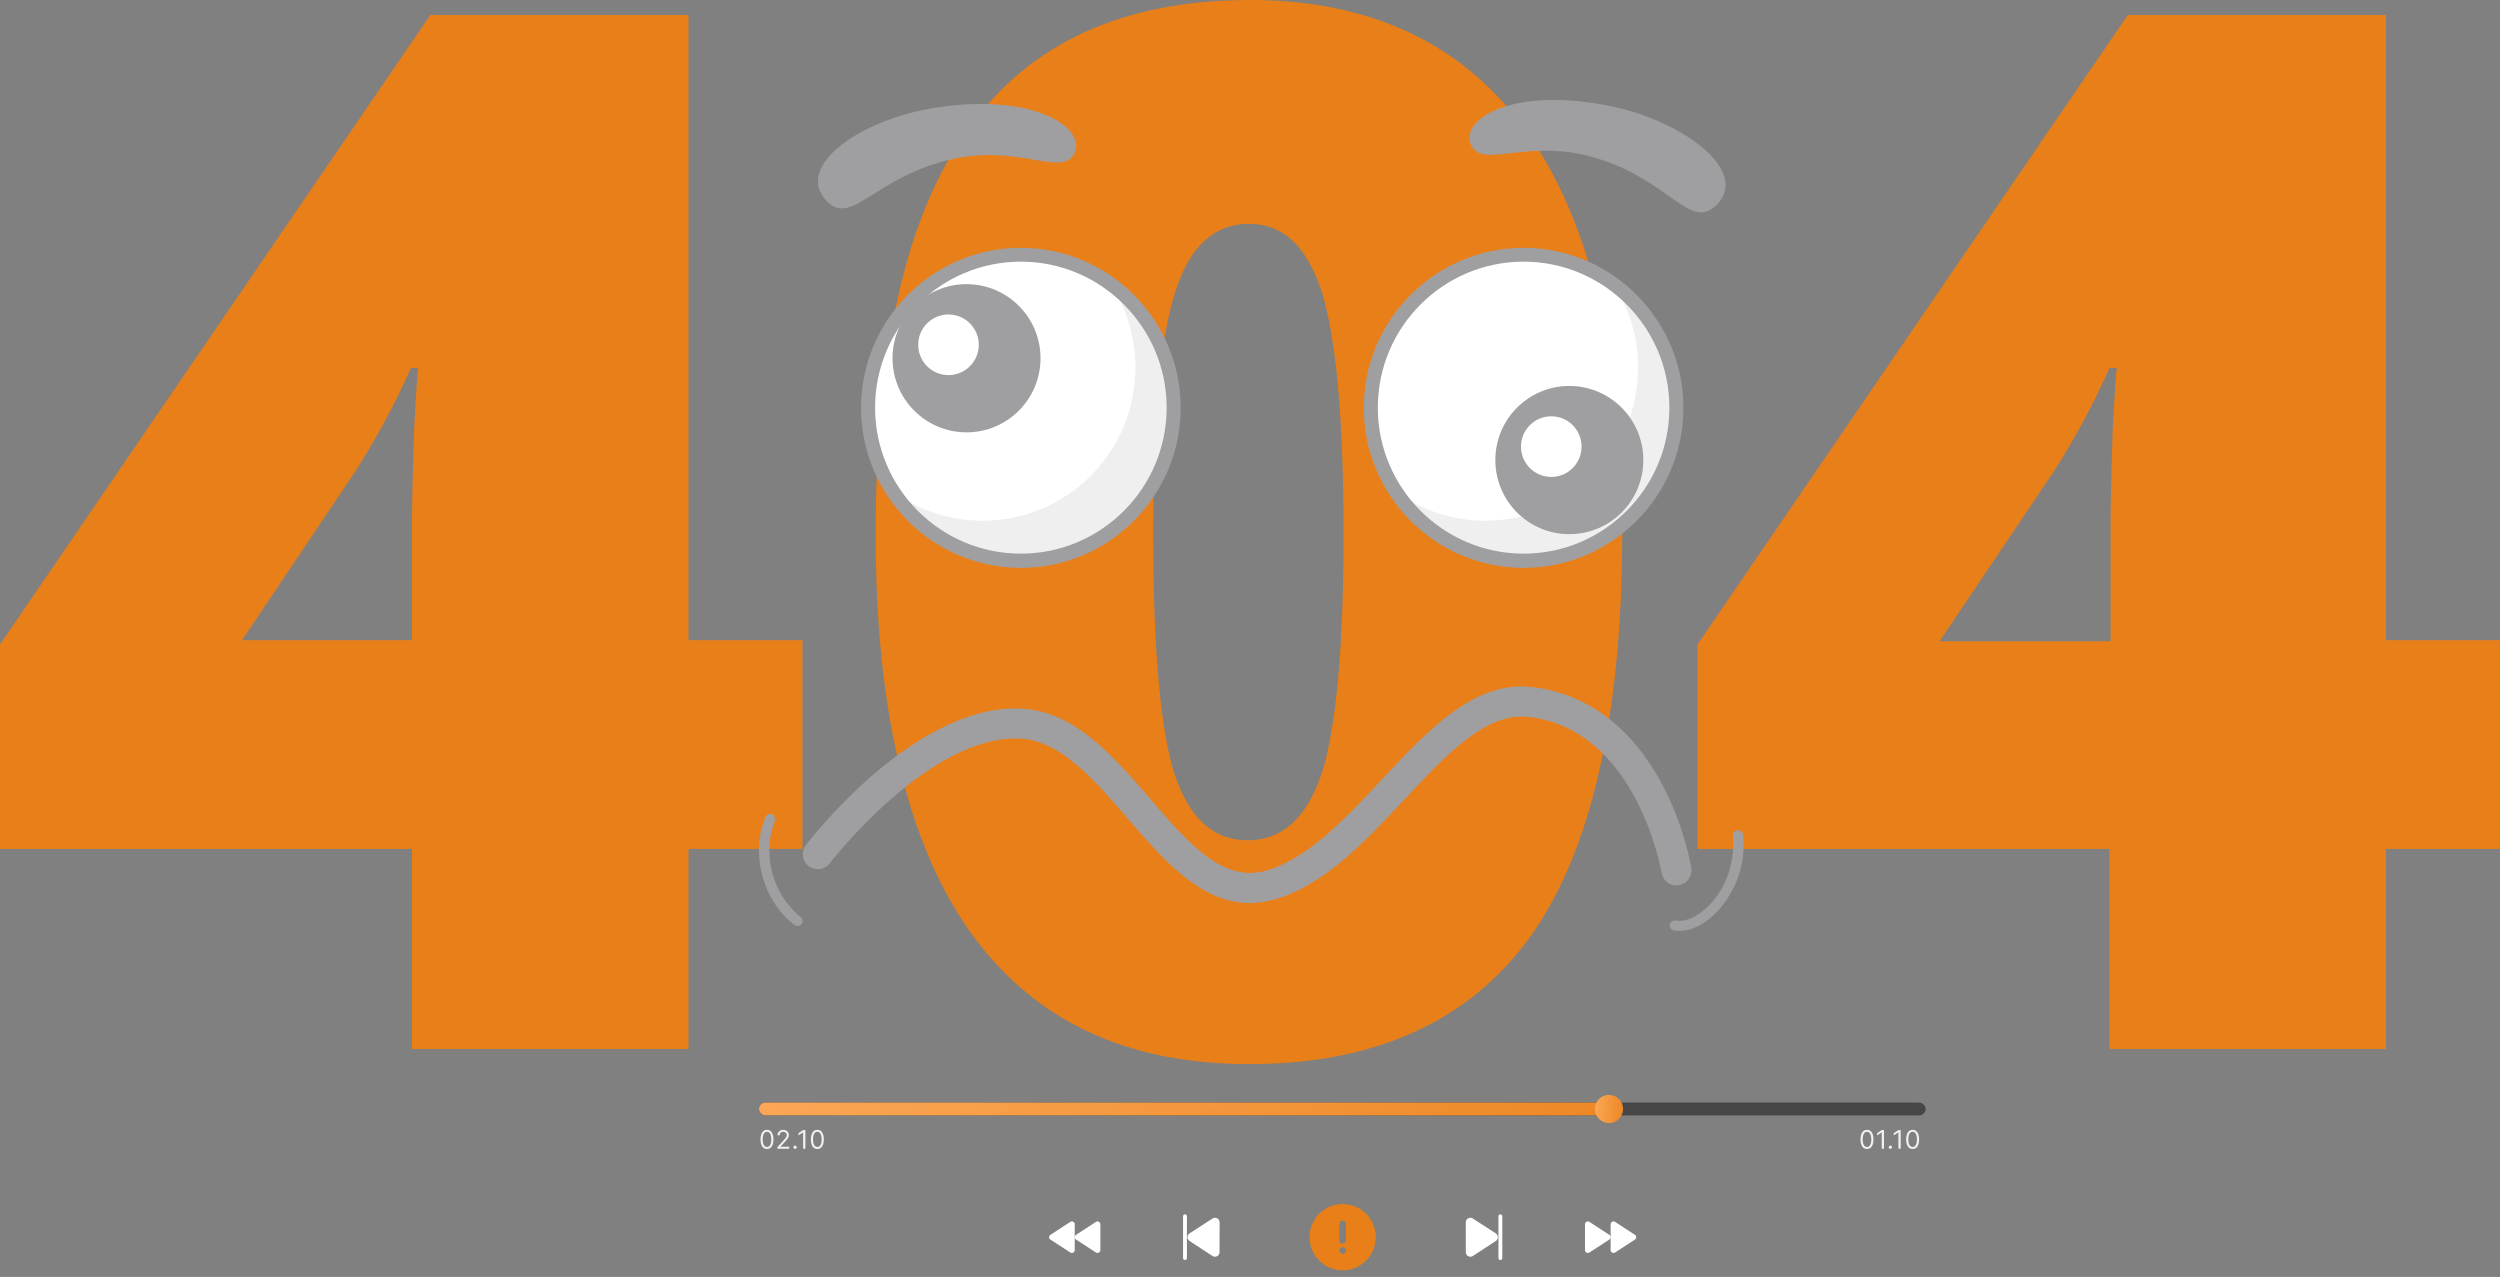<svg width="975" height="498" viewBox="0 0 975 498" fill="none" xmlns="http://www.w3.org/2000/svg">
<rect x="0" y="0" width="975" height="498" fill="#808080" stroke="none"/>
<g clip-path="url(#clip0_454_5317)">
<path d="M312.973 331.077H268.503V409.126H160.682V331.077H0V251.35L167.814 5.875H268.503V249.672H312.973V331.077ZM160.682 249.672V202.675C160.682 193.863 161.102 182.114 161.521 167.007C162.36 151.901 162.78 144.348 163.199 143.509H160.262C153.969 157.776 146.837 170.784 138.866 183.372L94.395 249.672H160.682Z" fill="#E97F18"/>
<path d="M632.659 208.129C632.659 279.464 620.493 331.916 596.999 365.066C573.085 398.215 536.586 415 487.081 415C438.834 415 402.754 397.796 378.002 362.968C353.668 328.14 341.502 276.527 341.502 208.129C341.502 136.375 353.249 83.923 377.582 50.354C401.495 16.785 437.995 0 487.5 0C535.327 0 571.827 17.624 596.16 52.452C620.493 87.28 632.659 138.893 632.659 208.129ZM449.742 208.129C449.742 253.868 452.679 285.339 458.133 302.123C464.006 319.328 473.236 327.72 486.661 327.72C500.086 327.72 509.736 318.908 515.609 301.284C521.063 283.66 524 252.609 524 208.129C524 163.231 521.063 132.179 515.609 114.135C509.736 96.092 500.506 87.28 487.081 87.28C473.656 87.28 464.006 96.092 458.552 113.296C452.679 130.5 449.742 161.972 449.742 208.129Z" fill="#E97F18"/>
<path d="M975 331.077H930.529V409.126H822.709V331.077H662.027V251.35L829.841 5.875H930.529V249.672H975V331.077ZM823.128 249.672V202.675C823.128 193.863 823.548 182.114 823.967 167.007C824.806 151.901 825.226 144.348 825.646 143.509H822.709C816.416 157.776 809.284 170.784 801.313 183.372L756.422 250.091H823.128V249.672Z" fill="#E97F18"/>
</g>
<g clip-path="url(#clip1_454_5317)">
<path d="M594.206 218.661C627.119 218.661 653.8 191.942 653.8 158.983C653.8 126.023 627.119 99.305 594.206 99.305C561.293 99.305 534.612 126.023 534.612 158.983C534.612 191.942 561.293 218.661 594.206 218.661Z" fill="white"/>
<path d="M398.139 218.661C431.052 218.661 457.734 191.942 457.734 158.983C457.734 126.023 431.052 99.305 398.139 99.305C365.226 99.305 338.545 126.023 338.545 158.983C338.545 191.942 365.226 218.661 398.139 218.661Z" fill="white"/>
<path d="M433.176 110.818C439.277 120.216 442.796 131.338 442.796 143.398C442.796 176.37 416.127 203.077 383.202 203.077C370.063 203.077 357.941 198.769 348.086 191.564C358.723 207.932 377.102 218.662 398.061 218.662C430.987 218.662 457.655 191.955 457.655 158.984C457.655 139.248 448.036 121.705 433.176 110.818Z" fill="#EFEFEF"/>
<path d="M629.243 110.818C635.343 120.216 638.862 131.338 638.862 143.398C638.862 176.37 612.194 203.077 579.268 203.077C566.129 203.077 554.007 198.769 544.153 191.564C554.789 207.932 573.168 218.662 594.128 218.662C627.053 218.662 653.722 191.955 653.722 158.984C653.722 139.248 644.024 121.705 629.243 110.818Z" fill="#EFEFEF"/>
<path d="M398.139 221.481C363.806 221.481 335.808 193.443 335.808 159.062C335.808 124.68 363.806 96.643 398.139 96.643C432.472 96.643 460.471 124.68 460.471 159.062C460.471 193.443 432.472 221.481 398.139 221.481ZM398.139 102.046C366.778 102.046 341.282 127.578 341.282 158.983C341.282 190.389 366.778 215.92 398.139 215.92C429.5 215.92 454.996 190.389 454.996 158.983C454.996 127.656 429.5 102.046 398.139 102.046Z" fill="#9F9FA1"/>
<path d="M376.945 168.617C392.883 168.617 405.804 155.678 405.804 139.718C405.804 123.757 392.883 110.818 376.945 110.818C361.007 110.818 348.086 123.757 348.086 139.718C348.086 155.678 361.007 168.617 376.945 168.617Z" fill="#9F9FA1"/>
<path d="M369.906 146.296C376.428 146.296 381.715 141.002 381.715 134.47C381.715 127.939 376.428 122.645 369.906 122.645C363.384 122.645 358.097 127.939 358.097 134.47C358.097 141.002 363.384 146.296 369.906 146.296Z" fill="white"/>
<path d="M594.206 221.481C559.873 221.481 531.875 193.443 531.875 159.062C531.875 124.68 559.873 96.643 594.206 96.643C628.539 96.643 656.538 124.68 656.538 159.062C656.538 193.443 628.539 221.481 594.206 221.481ZM594.206 102.046C562.845 102.046 537.349 127.578 537.349 158.983C537.349 190.389 562.845 215.92 594.206 215.92C625.567 215.92 651.063 190.389 651.063 158.983C651.063 127.656 625.567 102.046 594.206 102.046Z" fill="#9F9FA1"/>
<path d="M612.037 208.324C627.976 208.324 640.896 195.385 640.896 179.425C640.896 163.464 627.976 150.525 612.037 150.525C596.099 150.525 583.179 163.464 583.179 179.425C583.179 195.385 596.099 208.324 612.037 208.324Z" fill="#9F9FA1"/>
<path d="M604.999 186.003C611.521 186.003 616.808 180.709 616.808 174.178C616.808 167.646 611.521 162.352 604.999 162.352C598.477 162.352 593.189 167.646 593.189 174.178C593.189 180.709 598.477 186.003 604.999 186.003Z" fill="white"/>
<path d="M321.887 77.846C331.975 89.437 341.047 68.448 372.252 61.869C398.295 56.387 414.563 69.466 419.099 59.598C423.635 49.73 402.832 35.946 364.51 42.055C335.964 46.519 310.155 64.375 321.887 77.846Z" fill="#9F9FA1"/>
<path d="M669.677 79.726C658.962 90.769 651.063 69.31 620.249 61.008C594.519 54.116 577.548 66.255 573.559 56.153C569.571 46.05 591.078 33.44 629.009 41.585C657.32 47.694 682.112 66.882 669.677 79.726Z" fill="#9F9FA1"/>
<path d="M487.374 352.192C468.292 352.192 453.823 335.432 439.668 319.064C426.842 304.183 413.546 288.755 397.826 288.05C362.398 286.405 323.998 336.215 323.607 336.685C321.652 339.27 317.976 339.74 315.396 337.782C312.815 335.824 312.345 332.143 314.301 329.558C316.021 327.365 355.36 276.302 396.106 276.302C396.888 276.302 397.592 276.302 398.374 276.381C419.099 277.399 434.037 294.707 448.505 311.467C463.834 329.245 477.129 344.595 494.257 339.426C510.524 334.492 524.992 318.907 539.07 303.87C556.666 284.996 574.811 265.495 597.178 267.922C618.607 270.272 636.204 283.351 648.17 305.75C656.929 322.197 659.51 337.86 659.588 338.487C660.135 341.698 657.945 344.674 654.739 345.222C651.532 345.77 648.561 343.577 648.013 340.366C647.935 339.818 638.315 284.134 595.927 279.592C579.425 277.79 564.018 294.394 547.673 311.859C532.578 327.992 517.015 344.752 497.698 350.626C494.1 351.644 490.659 352.192 487.374 352.192Z" fill="#9F9FA1"/>
<path d="M298.424 318.908C293.966 330.029 295.843 343.343 302.648 353.133C304.603 355.953 306.871 358.459 309.608 360.573C310.468 361.278 311.641 361.435 312.424 360.573C313.127 359.868 313.284 358.38 312.424 357.754C303.742 350.94 299.285 339.819 300.145 328.855C300.38 325.8 301.162 322.824 302.257 319.927C302.648 318.908 301.787 317.734 300.849 317.42C299.754 317.185 298.815 317.89 298.424 318.908Z" fill="#9F9FA1"/>
<path d="M652.706 362.844C659.822 364.019 666.314 359.476 670.772 354.308C674.995 349.374 678.045 343.265 679.296 336.921C680 333.24 680.235 329.481 679.844 325.8C679.765 324.703 678.983 323.764 677.81 323.764C676.794 323.764 675.699 324.703 675.777 325.8C676.95 336.999 672.336 349.452 663.029 356.109C660.37 357.988 657.085 359.555 653.722 359.007C652.627 358.85 651.532 359.32 651.22 360.416C651.063 361.356 651.611 362.688 652.706 362.844Z" fill="#9F9FA1"/>
</g>
<rect x="296" y="430" width="455" height="5" rx="2.5" fill="#464646"/>
<rect x="296" y="430" width="332" height="5" rx="2.5" fill="url(#paint0_linear_454_5317)"/>
<circle cx="627.5" cy="432.5" r="5.5" fill="url(#paint1_linear_454_5317)"/>
<path d="M299.125 448.099C298.59 448.099 298.134 447.954 297.758 447.663C297.381 447.369 297.094 446.944 296.895 446.388C296.696 445.829 296.597 445.154 296.597 444.364C296.597 443.578 296.696 442.906 296.895 442.35C297.096 441.791 297.385 441.365 297.761 441.072C298.14 440.776 298.595 440.628 299.125 440.628C299.655 440.628 300.109 440.776 300.485 441.072C300.864 441.365 301.153 441.791 301.352 442.35C301.553 442.906 301.653 443.578 301.653 444.364C301.653 445.154 301.554 445.829 301.355 446.388C301.156 446.944 300.869 447.369 300.492 447.663C300.116 447.954 299.66 448.099 299.125 448.099ZM299.125 447.318C299.655 447.318 300.067 447.062 300.361 446.551C300.654 446.04 300.801 445.311 300.801 444.364C300.801 443.734 300.734 443.198 300.599 442.755C300.466 442.312 300.274 441.975 300.023 441.743C299.775 441.511 299.475 441.395 299.125 441.395C298.599 441.395 298.189 441.654 297.893 442.173C297.597 442.689 297.449 443.419 297.449 444.364C297.449 444.993 297.515 445.528 297.648 445.969C297.78 446.409 297.971 446.744 298.219 446.974C298.47 447.203 298.772 447.318 299.125 447.318ZM303.203 448V447.361L305.603 444.733C305.885 444.425 306.117 444.158 306.299 443.93C306.482 443.701 306.617 443.485 306.704 443.284C306.794 443.08 306.839 442.867 306.839 442.645C306.839 442.389 306.778 442.168 306.655 441.981C306.534 441.794 306.368 441.649 306.157 441.548C305.947 441.446 305.71 441.395 305.447 441.395C305.168 441.395 304.924 441.453 304.716 441.569C304.51 441.683 304.35 441.842 304.236 442.048C304.125 442.254 304.069 442.496 304.069 442.773H303.231C303.231 442.347 303.329 441.973 303.526 441.651C303.722 441.329 303.99 441.078 304.329 440.898C304.669 440.718 305.052 440.628 305.476 440.628C305.902 440.628 306.279 440.718 306.608 440.898C306.937 441.078 307.196 441.32 307.383 441.626C307.57 441.931 307.663 442.271 307.663 442.645C307.663 442.912 307.615 443.174 307.517 443.43C307.423 443.683 307.257 443.966 307.02 444.278C306.786 444.589 306.46 444.967 306.044 445.415L304.41 447.162V447.219H307.791V448H303.203ZM310.083 448.057C309.907 448.057 309.757 447.994 309.632 447.869C309.506 447.743 309.443 447.593 309.443 447.418C309.443 447.242 309.506 447.092 309.632 446.967C309.757 446.841 309.907 446.778 310.083 446.778C310.258 446.778 310.408 446.841 310.534 446.967C310.659 447.092 310.722 447.242 310.722 447.418C310.722 447.534 310.692 447.64 310.633 447.737C310.576 447.834 310.499 447.912 310.402 447.972C310.307 448.028 310.201 448.057 310.083 448.057ZM314.099 440.727V448H313.218V441.651H313.176L311.4 442.83V441.935L313.218 440.727H314.099ZM318.763 448.099C318.228 448.099 317.772 447.954 317.396 447.663C317.019 447.369 316.732 446.944 316.533 446.388C316.334 445.829 316.234 445.154 316.234 444.364C316.234 443.578 316.334 442.906 316.533 442.35C316.734 441.791 317.023 441.365 317.399 441.072C317.778 440.776 318.233 440.628 318.763 440.628C319.293 440.628 319.747 440.776 320.123 441.072C320.502 441.365 320.791 441.791 320.989 442.35C321.191 442.906 321.291 443.578 321.291 444.364C321.291 445.154 321.192 445.829 320.993 446.388C320.794 446.944 320.506 447.369 320.13 447.663C319.754 447.954 319.298 448.099 318.763 448.099ZM318.763 447.318C319.293 447.318 319.705 447.062 319.999 446.551C320.292 446.04 320.439 445.311 320.439 444.364C320.439 443.734 320.372 443.198 320.237 442.755C320.104 442.312 319.912 441.975 319.661 441.743C319.413 441.511 319.113 441.395 318.763 441.395C318.237 441.395 317.827 441.654 317.531 442.173C317.235 442.689 317.087 443.419 317.087 444.364C317.087 444.993 317.153 445.528 317.286 445.969C317.418 446.409 317.609 446.744 317.857 446.974C318.108 447.203 318.41 447.318 318.763 447.318Z" fill="#F1F1F1"/>
<path d="M728.125 448.099C727.59 448.099 727.134 447.954 726.758 447.663C726.381 447.369 726.094 446.944 725.895 446.388C725.696 445.829 725.597 445.154 725.597 444.364C725.597 443.578 725.696 442.906 725.895 442.35C726.096 441.791 726.385 441.365 726.761 441.072C727.14 440.776 727.595 440.628 728.125 440.628C728.655 440.628 729.109 440.776 729.485 441.072C729.864 441.365 730.153 441.791 730.352 442.35C730.553 442.906 730.653 443.578 730.653 444.364C730.653 445.154 730.554 445.829 730.355 446.388C730.156 446.944 729.869 447.369 729.492 447.663C729.116 447.954 728.66 448.099 728.125 448.099ZM728.125 447.318C728.655 447.318 729.067 447.062 729.361 446.551C729.654 446.04 729.801 445.311 729.801 444.364C729.801 443.734 729.734 443.198 729.599 442.755C729.466 442.312 729.274 441.975 729.023 441.743C728.775 441.511 728.475 441.395 728.125 441.395C727.599 441.395 727.189 441.654 726.893 442.173C726.597 442.689 726.449 443.419 726.449 444.364C726.449 444.993 726.515 445.528 726.648 445.969C726.78 446.409 726.971 446.744 727.219 446.974C727.47 447.203 727.772 447.318 728.125 447.318ZM734.76 440.727V448H733.879V441.651H733.836L732.061 442.83V441.935L733.879 440.727H734.76ZM737.247 448.057C737.071 448.057 736.921 447.994 736.796 447.869C736.67 447.743 736.607 447.593 736.607 447.418C736.607 447.242 736.67 447.092 736.796 446.967C736.921 446.841 737.071 446.778 737.247 446.778C737.422 446.778 737.572 446.841 737.698 446.967C737.823 447.092 737.886 447.242 737.886 447.418C737.886 447.534 737.856 447.64 737.797 447.737C737.74 447.834 737.663 447.912 737.566 447.972C737.471 448.028 737.365 448.057 737.247 448.057ZM741.263 440.727V448H740.382V441.651H740.34L738.564 442.83V441.935L740.382 440.727H741.263ZM745.927 448.099C745.392 448.099 744.936 447.954 744.56 447.663C744.183 447.369 743.896 446.944 743.697 446.388C743.498 445.829 743.399 445.154 743.399 444.364C743.399 443.578 743.498 442.906 743.697 442.35C743.898 441.791 744.187 441.365 744.563 441.072C744.942 440.776 745.397 440.628 745.927 440.628C746.457 440.628 746.911 440.776 747.287 441.072C747.666 441.365 747.955 441.791 748.154 442.35C748.355 442.906 748.455 443.578 748.455 444.364C748.455 445.154 748.356 445.829 748.157 446.388C747.958 446.944 747.671 447.369 747.294 447.663C746.918 447.954 746.462 448.099 745.927 448.099ZM745.927 447.318C746.457 447.318 746.869 447.062 747.163 446.551C747.456 446.04 747.603 445.311 747.603 444.364C747.603 443.734 747.536 443.198 747.401 442.755C747.268 442.312 747.076 441.975 746.825 441.743C746.577 441.511 746.277 441.395 745.927 441.395C745.401 441.395 744.991 441.654 744.695 442.173C744.399 442.689 744.251 443.419 744.251 444.364C744.251 444.993 744.317 445.528 744.45 445.969C744.582 446.409 744.773 446.744 745.021 446.974C745.272 447.203 745.574 447.318 745.927 447.318Z" fill="#F1F1F1"/>
<path d="M429.146 487.546C429.147 487.742 429.094 487.934 428.994 488.102C428.894 488.27 428.749 488.408 428.577 488.5C428.407 488.602 428.213 488.655 428.015 488.655C427.818 488.655 427.623 488.602 427.454 488.5L419.639 483.424C419.487 483.326 419.361 483.192 419.274 483.033C419.187 482.875 419.142 482.697 419.142 482.516C419.142 482.335 419.187 482.157 419.274 481.998C419.361 481.84 419.487 481.706 419.639 481.608L427.454 476.501C427.623 476.399 427.818 476.346 428.015 476.346C428.213 476.346 428.407 476.399 428.577 476.501C428.749 476.593 428.894 476.731 428.994 476.899C429.094 477.067 429.147 477.259 429.146 477.455V487.546Z" fill="white"/>
<path d="M419.147 487.546C419.148 487.742 419.095 487.934 418.995 488.102C418.895 488.27 418.75 488.408 418.578 488.5C418.408 488.602 418.214 488.655 418.016 488.655C417.819 488.655 417.624 488.602 417.455 488.5L409.64 483.424C409.488 483.326 409.362 483.192 409.275 483.033C409.188 482.875 409.143 482.697 409.143 482.516C409.143 482.335 409.188 482.157 409.275 481.998C409.362 481.84 409.488 481.706 409.64 481.608L417.455 476.501C417.624 476.399 417.819 476.346 418.016 476.346C418.214 476.346 418.408 476.399 418.578 476.501C418.746 476.591 418.887 476.724 418.987 476.886C419.087 477.048 419.142 477.234 419.147 477.424V487.546Z" fill="white"/>
<path d="M462.146 474.34V490.662" stroke="white" stroke-width="1.5" stroke-linecap="round" stroke-linejoin="round"/>
<path d="M475.12 488.352C475.121 488.578 475.061 488.8 474.946 488.995C474.831 489.189 474.666 489.349 474.468 489.457C474.277 489.567 474.06 489.625 473.84 489.625C473.619 489.625 473.403 489.567 473.212 489.457L464.185 483.556C464.008 483.442 463.863 483.286 463.763 483.102C463.663 482.918 463.61 482.711 463.61 482.501C463.61 482.292 463.663 482.085 463.763 481.901C463.863 481.717 464.008 481.561 464.185 481.447L473.237 475.596C473.428 475.486 473.644 475.428 473.865 475.428C474.085 475.428 474.302 475.486 474.493 475.596C474.691 475.704 474.856 475.864 474.971 476.059C475.086 476.253 475.146 476.475 475.146 476.701L475.12 488.352Z" fill="white" stroke="white" stroke-linecap="round" stroke-linejoin="round"/>
<g clip-path="url(#clip2_454_5317)">
<path d="M523.646 469.584C521.091 469.584 518.594 470.342 516.47 471.761C514.345 473.18 512.69 475.197 511.712 477.558C510.735 479.918 510.479 482.515 510.977 485.021C511.476 487.526 512.706 489.828 514.512 491.634C516.319 493.441 518.62 494.671 521.126 495.169C523.631 495.668 526.228 495.412 528.589 494.434C530.949 493.456 532.966 491.801 534.385 489.677C535.805 487.553 536.562 485.055 536.562 482.501C536.562 480.804 536.228 479.125 535.579 477.558C534.93 475.991 533.979 474.567 532.779 473.367C531.58 472.168 530.156 471.216 528.589 470.567C527.022 469.918 525.342 469.584 523.646 469.584V469.584ZM523.646 488.959C523.39 488.959 523.14 488.883 522.928 488.741C522.716 488.599 522.55 488.398 522.452 488.162C522.355 487.926 522.329 487.666 522.379 487.415C522.429 487.165 522.552 486.935 522.732 486.754C522.913 486.573 523.143 486.45 523.394 486.4C523.644 486.351 523.904 486.376 524.14 486.474C524.376 486.572 524.578 486.737 524.72 486.95C524.862 487.162 524.937 487.412 524.937 487.667C524.937 488.01 524.801 488.338 524.559 488.581C524.317 488.823 523.988 488.959 523.646 488.959ZM524.937 483.792C524.937 484.135 524.801 484.463 524.559 484.706C524.317 484.948 523.988 485.084 523.646 485.084C523.303 485.084 522.975 484.948 522.732 484.706C522.49 484.463 522.354 484.135 522.354 483.792V477.334C522.354 476.991 522.49 476.663 522.732 476.421C522.975 476.178 523.303 476.042 523.646 476.042C523.988 476.042 524.317 476.178 524.559 476.421C524.801 476.663 524.937 476.991 524.937 477.334V483.792Z" fill="#E97F18"/>
</g>
<path d="M585.146 474.34V490.662" stroke="white" stroke-width="1.5" stroke-linecap="round" stroke-linejoin="round"/>
<path d="M572.171 488.352C572.17 488.578 572.23 488.8 572.345 488.995C572.46 489.189 572.625 489.349 572.824 489.457C573.014 489.567 573.231 489.625 573.451 489.625C573.672 489.625 573.888 489.567 574.079 489.457L583.106 483.556C583.283 483.442 583.428 483.286 583.528 483.102C583.628 482.918 583.681 482.711 583.681 482.501C583.681 482.292 583.628 482.085 583.528 481.901C583.428 481.717 583.283 481.561 583.106 481.447L574.054 475.596C573.863 475.486 573.647 475.428 573.426 475.428C573.206 475.428 572.989 475.486 572.798 475.596C572.6 475.704 572.435 475.864 572.32 476.059C572.205 476.253 572.145 476.475 572.146 476.701L572.171 488.352Z" fill="white" stroke="white" stroke-linecap="round" stroke-linejoin="round"/>
<path d="M618.146 487.546C618.145 487.742 618.197 487.934 618.298 488.102C618.398 488.27 618.542 488.408 618.715 488.5C618.884 488.602 619.078 488.655 619.276 488.655C619.474 488.655 619.668 488.602 619.838 488.5L627.652 483.424C627.805 483.326 627.93 483.192 628.017 483.033C628.104 482.875 628.15 482.697 628.15 482.516C628.15 482.335 628.104 482.157 628.017 481.998C627.93 481.84 627.805 481.706 627.652 481.608L619.838 476.501C619.668 476.399 619.474 476.346 619.276 476.346C619.078 476.346 618.884 476.399 618.715 476.501C618.542 476.593 618.398 476.731 618.298 476.899C618.197 477.067 618.145 477.259 618.146 477.455V487.546Z" fill="white"/>
<path d="M628.145 487.546C628.144 487.742 628.196 487.934 628.297 488.102C628.397 488.27 628.541 488.408 628.714 488.5C628.883 488.602 629.077 488.655 629.275 488.655C629.473 488.655 629.667 488.602 629.837 488.5L637.651 483.424C637.804 483.326 637.929 483.192 638.016 483.033C638.103 482.875 638.149 482.697 638.149 482.516C638.149 482.335 638.103 482.157 638.016 481.998C637.929 481.84 637.804 481.706 637.651 481.608L629.837 476.501C629.667 476.399 629.473 476.346 629.275 476.346C629.077 476.346 628.883 476.399 628.714 476.501C628.546 476.591 628.404 476.724 628.304 476.886C628.204 477.048 628.149 477.234 628.145 477.424V487.546Z" fill="white"/>
<defs>
<linearGradient id="paint0_linear_454_5317" x1="253.195" y1="429.231" x2="280.708" y2="541.256" gradientUnits="userSpaceOnUse">
<stop stop-color="#FDAC5D"/>
<stop offset="1" stop-color="#E97F18"/>
</linearGradient>
<linearGradient id="paint1_linear_454_5317" x1="620.582" y1="425.308" x2="636.546" y2="426.287" gradientUnits="userSpaceOnUse">
<stop stop-color="#FDAC5D"/>
<stop offset="1" stop-color="#E97F18"/>
</linearGradient>
<clipPath id="clip0_454_5317">
<rect width="975" height="415" fill="white"/>
</clipPath>
<clipPath id="clip1_454_5317">
<rect width="384" height="324" fill="white" transform="translate(296 39)"/>
</clipPath>
<clipPath id="clip2_454_5317">
<rect width="31" height="31" fill="white" transform="translate(508.146 467)"/>
</clipPath>
</defs>
</svg>
